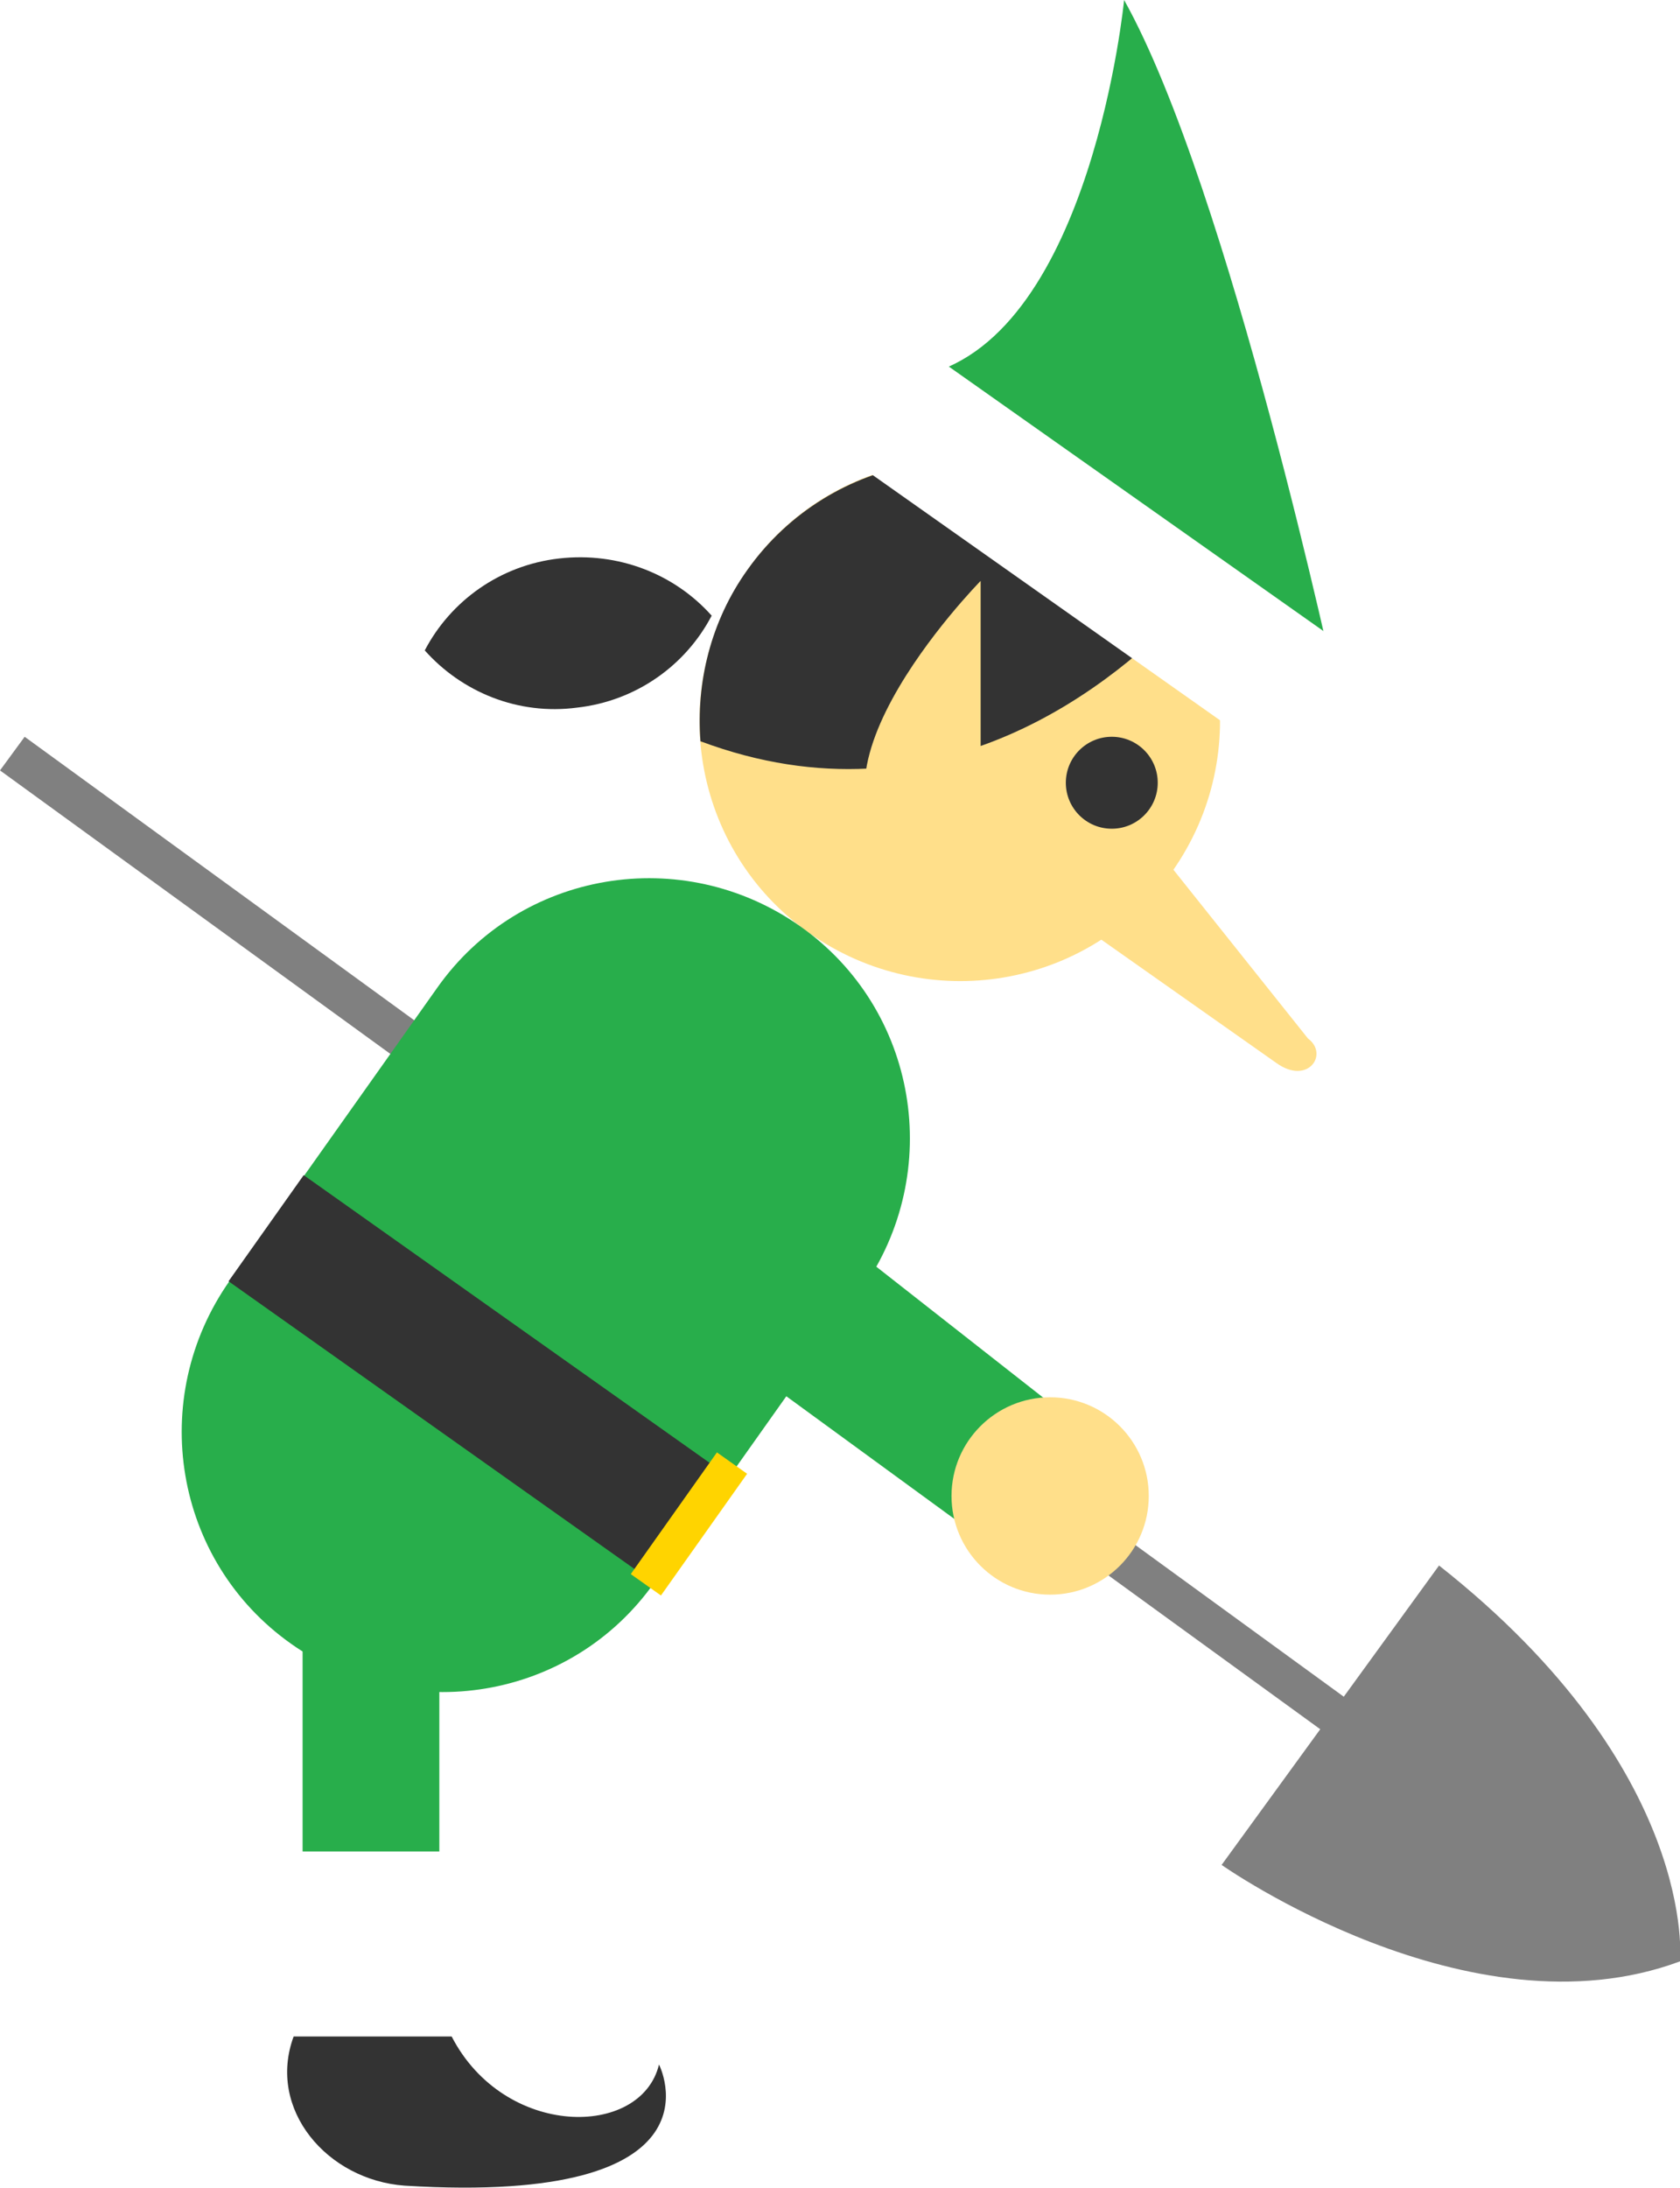 <?xml version="1.0" encoding="utf-8"?>
<!-- Generator: Adobe Illustrator 18.0.0, SVG Export Plug-In . SVG Version: 6.00 Build 0)  -->
<!DOCTYPE svg PUBLIC "-//W3C//DTD SVG 1.1//EN" "http://www.w3.org/Graphics/SVG/1.1/DTD/svg11.dtd">
<svg version="1.1" id="Layer_1" xmlns="http://www.w3.org/2000/svg" xmlns:xlink="http://www.w3.org/1999/xlink" x="0px" y="0px"
	 viewBox="0 66.5 149.9 195.1" enable-background="new 0 66.5 149.9 195.1" xml:space="preserve">
<g id="DIGGER-ELF-47">
	<path fill="#808080" d="M109,232.8c0,0,22.1,15.6,40.9,8.6c0,0,1.7-17-21.5-35.3l-8.5,11.7L2.2,132.2l-2.2,3l117.8,85.5L109,232.8z
		"/>
	<path fill="#28AE4B" d="M119.3,128.2c0,0-9.6-44.9-19-61.7c0,0-2.9,29.7-17.7,33.4L119.3,128.2z"/>
	<path fill="#FFDF8A" d="M104.6,144.2c-7.4,10.5-21.9,12.9-32.4,5.5l0,0c-10.5-7.4-12.9-21.9-5.5-32.4l0,0
		c7.4-10.5,21.9-12.9,32.4-5.5l0,0C109.5,119.2,112,133.7,104.6,144.2L104.6,144.2z"/>
	<path fill="#333333" d="M106.3,120.2c-1.7-3.2-4.1-6.1-7.2-8.4c-10.5-7.4-25-4.9-32.4,5.5c-3.3,4.6-4.6,10.1-4.2,15.3
		C83.9,140.6,99.7,127.3,106.3,120.2z"/>
	<path fill="#FFDF8A" d="M87.5,139.5v-21.2c0,0-19.3,19.6-5.2,25.5L87.5,139.5z"/>
	<path fill="#FFFFFF" d="M116.8,132.6c-1,1.4-2.9,1.7-4.3,0.7l-37.7-26.6c-1.4-1-1.7-2.9-0.7-4.3l3.3-4.6c1-1.4,2.9-1.7,4.3-0.7
		l37.7,26.6c1.4,1,1.7,2.9,0.7,4.3L116.8,132.6z"/>
	<circle fill="#333333" cx="99.2" cy="136.3" r="4.1"/>
	<path fill="#28AE4B" d="M58.4,207.6c-7.4,10.5-21.9,12.9-32.4,5.5s-12.9-21.9-5.5-32.4L39,154.6c7.4-10.5,21.9-12.9,32.4-5.5
		s12.9,21.9,5.5,32.4L58.4,207.6z"/>
	<polyline fill="#FFFFFF" points="39.2,221.6 39.2,250.3 27,250.3 27,221.6 	"/>
	<path fill="#28AE4B" d="M29.8,206c8.1,0,9.4,4,9.4,8.2v17.4H27V212L29.8,206z"/>
	<path fill="#333333" d="M26.2,248.1h14.1c4.7,9.1,16.9,9.1,18.5,2.5c0,0,6.5,12.6-22.7,10.8C29.2,260.9,23.8,254.6,26.2,248.1z"/>
	
		<rect x="19.6" y="183.7" transform="matrix(0.816 0.578 -0.578 0.816 117.282 10.062)" fill="#333333" width="46.4" height="11.6"/>
	
		<rect x="59.9" y="195.8" transform="matrix(0.816 0.578 -0.578 0.816 128.263 1.619)" fill="#FFD400" width="3.3" height="13.3"/>
	<path fill="#FFDF8A" d="M102.5,141.3l14.2,17.8c1.9,1.4,0,4.2-2.8,2.2l-21.3-15L102.5,141.3z"/>
	<polygon fill="#28AE4B" points="94.7,192.4 68.3,171.7 62.2,185.2 89.2,204.9 	"/>
	<circle fill="#FFDF8A" cx="93.7" cy="199.9" r="8.8"/>
	<path fill="#333333" d="M51.5,129.6c5.3-0.6,9.7-3.8,12-8.2c-3.3-3.7-8.3-5.7-13.6-5.1c-5.3,0.6-9.7,3.8-12,8.2
		C41.2,128.2,46.2,130.3,51.5,129.6z"/>
</g>
<g id="Layer_1_1_">
</g>
</svg>
